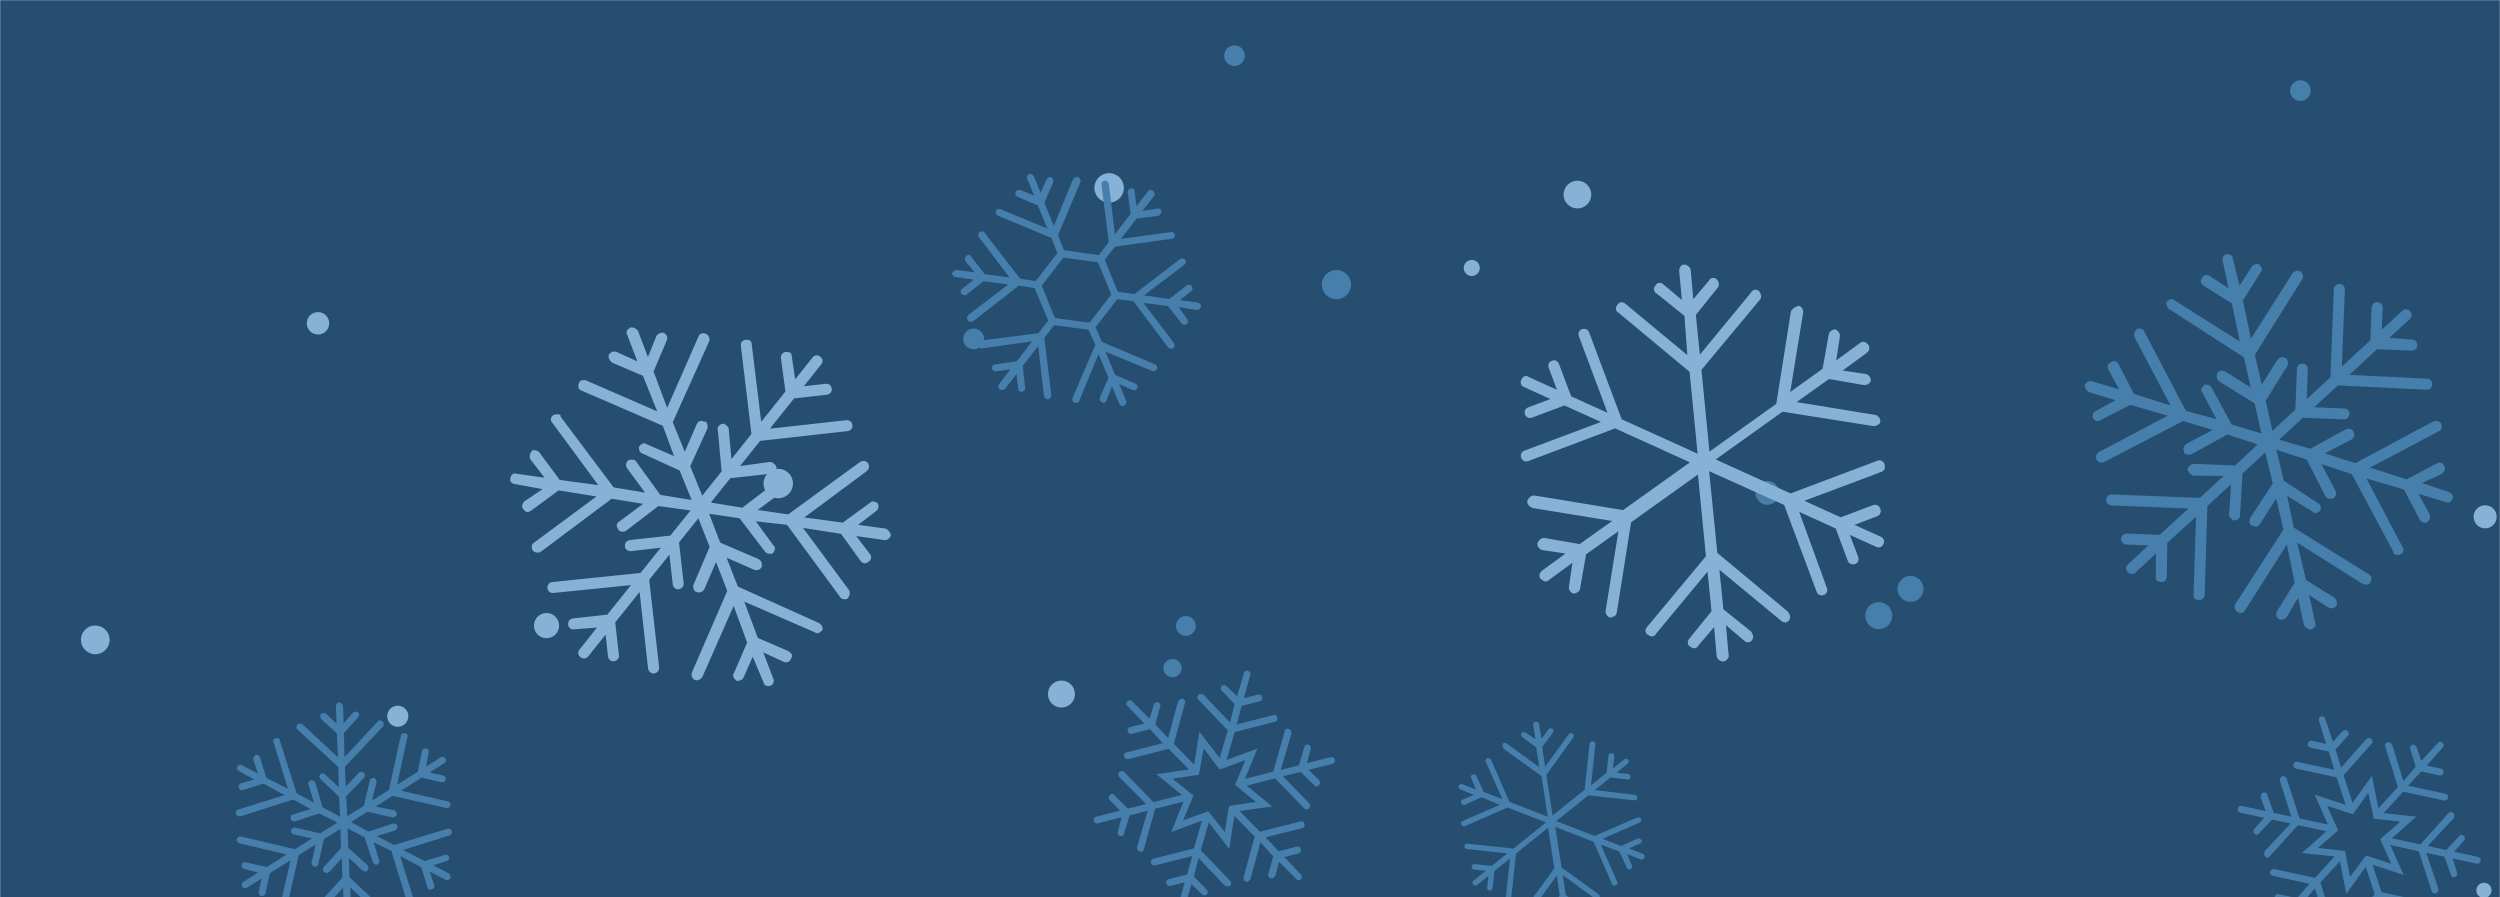 <svg xmlns="http://www.w3.org/2000/svg" version="1.1" xmlns:xlink="http://www.w3.org/1999/xlink" xmlns:svgjs="http://svgjs.dev/svgjs" width="1560" height="560" preserveAspectRatio="none" viewBox="0 0 1560 560"><g mask="url(&quot;#SvgjsMask1058&quot;)" fill="none"><rect width="1560" height="560" x="0" y="0" fill="rgba(37, 78, 112, 1)"></rect><circle r="8.65" cx="984.32" cy="121.41" filter="url(#SvgjsFilter1059)" fill="rgba(134, 178, 215, 1)"></circle><circle r="8.46" cx="1172.34" cy="384.15" filter="url(#SvgjsFilter1059)" fill="rgba(70, 126, 172, 1)"></circle><circle r="9.12" cx="833.92" cy="177.61" filter="url(#SvgjsFilter1059)" fill="rgba(70, 126, 172, 1)"></circle><circle r="7.865" cx="341.025" cy="390.385" filter="url(#SvgjsFilter1059)" fill="rgba(134, 178, 215, 1)"></circle><circle r="6.485" cx="607.545" cy="211.495" filter="url(#SvgjsFilter1059)" fill="rgba(70, 126, 172, 1)"></circle><circle r="6.995" cx="198.435" cy="201.735" filter="url(#SvgjsFilter1059)" fill="rgba(134, 178, 215, 1)"></circle><circle r="8.965" cx="59.445" cy="399.265" filter="url(#SvgjsFilter1059)" fill="rgba(134, 178, 215, 1)"></circle><circle r="6.2" cx="739.97" cy="390.61" filter="url(#SvgjsFilter1059)" fill="rgba(70, 126, 172, 1)"></circle><circle r="6.595" cx="248.205" cy="446.935" filter="url(#SvgjsFilter1059)" fill="rgba(134, 178, 215, 1)"></circle><circle r="6.45" cx="770.34" cy="34.75" filter="url(#SvgjsFilter1059)" fill="rgba(70, 126, 172, 1)"></circle><circle r="9.2" cx="692.09" cy="117.24" filter="url(#SvgjsFilter1059)" fill="rgba(134, 178, 215, 1)"></circle><circle r="5.02" cx="918.38" cy="167.21" filter="url(#SvgjsFilter1059)" fill="rgba(134, 178, 215, 1)"></circle><circle r="4.75" cx="1549.97" cy="555.58" filter="url(#SvgjsFilter1059)" fill="rgba(134, 178, 215, 1)"></circle><circle r="7.205" cx="1550.725" cy="322.485" filter="url(#SvgjsFilter1059)" fill="rgba(134, 178, 215, 1)"></circle><circle r="8.425" cx="662.335" cy="433.095" filter="url(#SvgjsFilter1059)" fill="rgba(134, 178, 215, 1)"></circle><circle r="7.45" cx="1102.82" cy="307.53" filter="url(#SvgjsFilter1059)" fill="rgba(70, 126, 172, 1)"></circle><circle r="5.725" cx="731.655" cy="416.925" filter="url(#SvgjsFilter1059)" fill="rgba(70, 126, 172, 1)"></circle><circle r="6.445" cx="1435.475" cy="56.525" filter="url(#SvgjsFilter1059)" fill="rgba(70, 126, 172, 1)"></circle><circle r="9.19" cx="485.62" cy="301.73" filter="url(#SvgjsFilter1059)" fill="rgba(134, 178, 215, 1)"></circle><circle r="8.125" cx="1192.185" cy="367.455" filter="url(#SvgjsFilter1059)" fill="rgba(70, 126, 172, 1)"></circle><path d="M1117.4 195.2L1108.4 252 1066.7 281.8 1061.7 230.8 1098.5 186.6C1098.5 186.6 1098.8 186 1098.8 186 1099.3 184.7 1098.6 182.9 1097.7 181.7 1096.1 180.2 1093.6 180.6 1092.7 182.5L1060.7 221.3 1058.2 196.5 1072.1 179.2C1072.1 179.2 1072.4 178.6 1072.4 178.6 1073 177.4 1072.3 175.5 1071.3 174.3 1069.7 172.8 1067.2 173.2 1066.4 175.1L1056.6 186.7 1055 168.4C1054.9 166.9 1052.7 165.1 1051.1 165.1 1048.9 164.9 1047.8 167.4 1047.8 169L1049.5 187.2 1037.9 177.4C1036.3 175.9 1033.8 176.3 1033 178.2 1031.5 179.9 1031.9 182.3 1033.8 183.2L1051.1 197.1 1052.9 221.6 1014.2 189.5C1012.6 188 1010.1 188.4 1009.2 190.3 1007.8 191.9 1008.2 194.4 1010 195.2L1054.3 232 1059.3 283.1 1011.9 261.6 991.6 207.4C990.9 205.6 989 204.7 987.2 205.4 985.3 206.1 984.5 208 985.2 209.8L1003.1 257.6 980.4 247.3 972.8 227.1C972.1 225.2 970.2 224.4 968.4 225.1 966.5 225.7 965.7 227.6 966.4 229.5L971.5 243.2 953.8 235.2C952.2 233.7 950.1 235.1 949.3 237 948.4 238.8 949.1 240.7 951 241.5L967.4 249 953.6 254.2C951.8 254.9 950.9 256.7 951.6 258.6S954.2 261.3 956 260.6L976.2 253 999 263.3 951.2 281.2C949.4 281.9 948.5 283.8 949.2 285.7 949.9 287.5 951.8 288.4 953.7 287.7L1007.8 267.3 1054.5 288.5 1012.8 318.3 957.6 309.2C955.4 309 953.9 310.6 953 312.5 952.8 314.7 954.4 316.2 956.3 317L1006 325.1 985.7 339.5 963.8 335.7C961.7 335.5 960.2 337.1 959.3 339 959.1 341.1 960.7 342.6 962 343.2L976.9 345.4 962.1 356.2C960.9 357.2 959.8 359.7 961.4 361.2 963 362.7 964.9 363.6 966.4 362L981.2 351.2 979 366.1C978.7 368.3 980.3 369.8 981.6 370.4 983.2 370.3 985 369.6 985.6 368.4 985.6 368.4 985.9 367.8 985.9 367.8L989.7 345.9 1009.9 331.5 1001.9 381.1C1001.6 383.3 1003.3 384.8 1004.5 385.4 1006.1 385.3 1007.9 384.6 1008.5 383.3 1008.5 383.3 1008.8 382.7 1008.8 382.7L1017.8 325.9 1059.5 296.1 1064.5 347.1 1027.7 391.3C1026.2 392.9 1026.6 395.4 1028.5 396.2 1030.1 397.7 1032.6 397.3 1033.4 395.4L1065.5 356.7 1068 381.4 1054 398.7C1052.6 400.3 1053 402.8 1054.9 403.6 1056.5 405.1 1058.9 404.7 1059.8 402.8L1069.6 391.3 1071.2 409.5C1071.3 411.1 1073.5 412.8 1075.1 412.8 1076.6 412.7 1077.8 411.7 1078.4 410.5 1078.7 409.9 1079 409.2 1078.6 408.3L1077 390.1 1088.5 399.9C1090.1 401.4 1092.6 400.9 1093.5 399.1 1093.5 399.1 1093.8 398.4 1093.8 398.4 1094.3 397.2 1093.6 395.3 1092.7 394.1L1075.4 380.2 1072.9 355.5 1111.6 387.5C1113.3 389 1115.7 388.6 1116.6 386.7 1116.6 386.7 1116.9 386.1 1116.9 386.1 1117.4 384.8 1116.7 383 1115.8 381.8L1071.6 345 1066.5 294 1113.3 315.1 1133.6 369.3C1134.3 371.1 1136.2 372 1138 371.3 1139.9 370.6 1140.7 368.7 1140 366.9L1122.7 319.4 1145.5 329.8 1153 349.9C1153.7 351.8 1155.6 352.6 1157.5 352S1160.2 349.4 1159.5 347.5L1154.3 333.8 1170.7 341.2C1172.6 342.1 1174.4 341.4 1175.3 339.5 1176.2 337.6 1175.5 335.8 1173.6 334.9L1157.2 327.5 1170.9 322.3C1171.8 321.9 1172.8 321.6 1173.3 320.3S1173.6 318.1 1173.2 317.2C1172.5 315.4 1170.6 314.5 1168.8 315.2L1148.6 322.8 1125.9 312.5 1173.6 294.6C1174.5 294.2 1175.4 293.9 1176 292.6 1176.3 292 1176.2 290.4 1175.9 289.5 1175.2 287.7 1173.3 286.8 1171.5 287.5L1117.3 307.9 1070.6 286.7 1112.3 256.9 1169.1 265.9C1170.7 265.8 1172.5 265.1 1173.1 263.9 1173.1 263.9 1173.3 263.2 1173.3 263.2 1173.6 261.1 1172 259.6 1170.7 259L1121.1 250.9 1141.3 236.5 1163.2 240.3C1164.7 240.3 1166.6 239.6 1167.1 238.3 1167.1 238.3 1167.4 237.7 1167.4 237.7 1167.6 235.5 1166 234 1164.8 233.5L1149.8 231.2 1164.6 220.4C1164.9 219.8 1165.8 219.5 1166.1 218.8 1166.7 217.6 1166.6 216 1165.6 214.8 1164 213.3 1162.1 212.5 1160.6 214.1L1145.8 224.9 1148.1 209.9C1148.3 207.7 1146.7 206.2 1145.4 205.6 1143.2 205.4 1141.7 207 1141.2 208.3L1137.3 230.1 1117.1 244.6 1125.2 194.9C1125.4 192.7 1123.8 191.3 1122.5 190.7 1119.8 191.7 1117.6 193 1117.4 195.2Z" fill="rgba(134, 178, 215, 1)"></path><path d="M362.8 243.7L413.6 265.7 420.6 284.6 403.5 277.2C401.9 275.9 400.1 277 398.8 278.7 398.4 280.2 399.2 282.6 400.7 282.9L424.1 293.6 431.6 312 412 308.8 396.8 287.8C396.8 287.8 396.3 287.3 396.3 287.3 395.2 286.5 393.3 286.7 391.8 287.3 390.6 289 390.2 290.5 391.4 292.3L402.5 307.4 382.9 304.1 349.8 260C349.8 260 349.7 259 349.7 259 348.6 258.2 346.7 258.4 345.3 259 343.4 260.2 343.2 262.7 344.8 264L373.3 302.7 349.3 299.5 336.5 282.2C336.5 282.2 336.5 282.2 336 281.8 334.9 280.9 333.4 280.6 332 281.2 330.7 282.9 329.9 284.9 331.1 286.8L339.8 298.1 322.2 295.6C320.2 294.9 318.9 296.5 318.6 298 317.8 300.1 319 301.9 321.5 302.1L338.6 305.2 327.1 312.9C325.8 314.5 325.1 316.5 326.7 317.8 327.9 319.7 329.4 320 331.2 318.8L348.6 306 372.2 309.8 333 338.8C331.6 339.5 331.4 342 332.6 343.8 333.7 344.7 335.7 345.4 337.6 344.2L381.7 311.2 401.3 314.4 386.3 325.5C384.4 326.7 384.6 328.6 385.8 330.4 386.5 331.9 389 332.1 390.4 331.4L410.8 315.8 430.9 318.5 418.3 334.2 393 337C391 337.3 389.7 338.9 390 340.8 389.6 342.4 391.8 344.1 393.7 343.9L412.3 341.8 399.7 357.5 344.6 363.2C342.7 363.4 341.4 365 341.6 367 341.8 368.9 343.4 370.2 345.4 370L393.7 365.1 379 383.5 357.5 385.9C355.6 386.1 354.3 387.8 354.5 389.7 354.7 391.7 356.3 393 358.3 392.7L372.5 391.6 361.7 405.2C360.4 406.8 360.6 408.8 362.2 410.1 363.8 411.4 365.8 411.1 367.1 409.5L377.9 396 379.4 409.6C379.6 411.6 381.3 412.9 383.2 412.6S386.5 410.8 386.2 408.8L383.9 388.4 399.1 369.4 404.4 417.2C404.7 419.1 406.3 420.4 408.2 420.2 410.2 420 411.5 418.3 411.3 416.4L405.1 361.8 417.7 346.1 419.8 364.6C420 366.6 421.6 367.9 423.6 367.7 425.5 367.4 426.8 365.8 426.6 363.9L423.7 338.5 435.8 323.4 442.8 341.3 432.6 365.2C432.3 366.7 433.1 369.1 434.6 369.4 436.7 370.1 438.1 369.5 439.4 367.9L446.8 350.7 453.8 368.7 431.8 419.5C431.1 421.6 431.7 423 433.4 424.3 435.4 425 437.3 423.8 438.1 422.8L457.8 378.1 466.2 400.9 458 420C456.7 421.7 457.9 423.5 459.6 424.8 461.1 425.1 463.5 424.4 464.2 422.3L469.7 409.8 476.5 425.9C476.7 427.8 478.7 428.6 481.1 427.8 482.5 427.1 483.3 425.1 482.6 423.7L476.3 407.1 489.3 413.1C491.4 413.8 493.2 412.6 493.5 411.1 494.8 409.5 494.2 408.1 493.1 407.2 492.6 406.8 492.6 406.8 492 406.3L472.9 398.1 464.4 375.4 508.5 394.6C510.1 395.9 511.9 394.7 513.2 393.1 513.6 391.6 512.9 390.2 511.8 389.3 511.3 388.9 511.3 388.9 511.3 388.9L460.4 366 453.4 348 470.5 355.5C472.6 356.2 474 355.6 475.3 354 475.6 352.4 475.4 350.5 474.3 349.6 473.8 349.2 473.8 349.2 473.2 348.8L449.4 338.6 442.5 320.6 461.5 323.4 477.1 343.9C478.3 345.7 480.8 345.9 482.2 345.3 483.5 343.7 484.3 341.6 482.6 340.3L471.6 325.3 491.1 327.5 524.3 372.6C524.9 374 527.4 374.3 528.8 373.6 530.1 372 530.9 369.9 529.7 368.1L501.1 329.4 524.8 333.1 537 350C538.2 351.8 540.7 352 542 350.4 543.4 349.8 544.2 347.7 543 345.9L534.3 334.5 551.8 337C553.3 337.3 555.2 336.1 555.9 334.1 555.8 333.1 555.2 331.7 554.1 330.8 554.1 330.8 553.6 330.4 553 329.9L535.5 327.5 546.8 318.8C548.2 318.1 548.5 315.7 547.8 314.3 547.3 313.8 547.3 313.8 547.3 313.8 545.6 312.5 543.7 312.7 542.8 313.8L525.9 326.1 501.9 322.9 541.1 293.8C542.4 292.2 542.7 290.7 541.5 288.8 541.5 288.8 541 288.4 541 288.4 539.9 287.5 538.4 287.2 536.5 288.4L491.8 321 472.8 318.2 487.8 307.2C489.1 305.5 489.9 303.5 488.2 302.2 488.7 301.6 488.1 301.2 488.1 301.2 487 300.3 485.1 300.6 483.7 301.2L463.2 316.8 443.6 313.6 455.7 298.4 481.1 295.6C483 295.4 484.8 293.2 484.5 291.3 483.9 289.8 482.3 288.5 480.7 288.2L461.8 290.8 474.3 275.1 528.9 269C530.9 268.8 532.2 267.2 531.9 265.2 531.7 263.3 530.1 262 528.1 262.2L480.4 267.5 495.5 248.6 516 246.3C518 246.1 519.3 244.4 519 242.5S517.2 239.2 515.2 239.5L501.6 241 512.4 227.4C513.7 225.8 513.5 223.9 511.9 222.6 510.2 221.3 508.3 221.5 507 223.1L496.2 236.7 494.1 222.6C494 221.6 493.9 220.6 493.3 220.2 492.8 219.8 491.3 219.5 490.3 219.6 488.4 219.8 487.1 221.4 487.3 223.4L490.1 244.3 475 263.2 469.1 215C469 214.1 468.9 213.1 468.3 212.7 467.8 212.2 466.3 211.9 465.3 212 463.3 212.2 462 213.9 462.3 215.8L468.9 270.8 456.4 286.5 454.7 267.5C454.6 266.5 453.5 265.6 453 265.2 452.5 264.8 451.9 264.3 450.9 264.4 449 264.7 447.3 266.8 447.9 268.2L450.3 294.1 438.2 309.3 430.7 290.9 441.4 267.5C441.7 266 441.5 264 440.4 263.1 439.9 262.7 439.9 262.7 439.5 263.3 437.8 262 435.5 262.7 434.7 264.8L427.3 281.9 419.8 263.5 442.7 212.6C443 211.1 442.3 209.7 441.3 208.8 440.7 208.4 440.7 208.4 440.7 208.4 438.7 207.6 436.7 207.8 435.9 209.9L416.3 254.5 407.8 231.8 416 212.6C416.8 210.5 416.1 209.1 415 208.3 415 208.3 414.5 207.8 414.5 207.8 412.4 207.1 410.6 208.3 409.7 209.4L404.3 222.8 398 206.2C397.5 205.8 397 205.4 396.4 204.9 395.9 204.5 394.4 204.2 393.4 204.3 391.5 205.5 390.2 207.1 391.4 209L397.7 225.5 384.7 219.6C382.7 218.8 380.8 220 380 221.1 379.2 223.1 380.4 225 382 226.3L401.2 234.5 410.1 256.7 366 237.5C364 236.7 361.6 237.5 361.3 239 360.5 241 360.7 243 362.8 243.7Z" fill="rgba(134, 178, 215, 1)"></path><path d="M1478.3 358.5L1431.3 329.2 1427.2 309.4 1443 319.3C1444.4 320.9 1446.4 320 1447.9 318.6 1448.5 317.1 1448.1 314.6 1446.6 314.1L1425.1 300 1420.5 280.7 1439.4 286.8 1451.2 309.9C1451.2 309.9 1451.7 310.4 1451.7 310.4 1452.6 311.4 1454.6 311.5 1456.1 311 1457.6 309.6 1458.2 308.2 1457.3 306.2L1448.6 289.6 1467.5 295.8 1493.5 344.4C1493.5 344.4 1493.5 345.4 1493.5 345.4 1494.4 346.4 1496.4 346.5 1497.9 346 1499.9 345.1 1500.5 342.7 1499.1 341.2L1476.7 298.6 1500 305.4 1510 324.4C1510 324.4 1510 324.4 1510.5 325 1511.4 326 1512.9 326.5 1514.4 326.1 1515.9 324.7 1517 322.8 1516 320.8L1509.2 308.2 1526.2 313.3C1528.1 314.4 1529.6 313 1530.2 311.5 1531.2 309.6 1530.3 307.6 1527.9 307L1511.4 301.4 1523.9 295.6C1525.4 294.1 1526.5 292.2 1525.1 290.7 1524.2 288.7 1522.7 288.1 1520.7 289.1L1501.7 299.1 1478.9 291.8 1522 269C1523.5 268.6 1524.1 266.1 1523.2 264.1 1522.2 263.1 1520.3 262.1 1518.3 263L1469.7 289 1450.8 282.9 1467.4 274.2C1469.3 273.3 1469.4 271.3 1468.5 269.3 1468.1 267.8 1465.7 267.3 1464.2 267.7L1441.6 280 1422.2 274.4 1437 260.7 1462.4 261.7C1464.4 261.8 1465.9 260.4 1466 258.4 1466.6 257 1464.7 254.9 1462.7 254.9L1444.1 254.1 1458.9 240.5 1514.2 243.2C1516.2 243.2 1517.7 241.8 1517.8 239.9 1517.8 237.9 1516.4 236.4 1514.5 236.3L1466 233.9 1483.3 217.9 1504.9 218.8C1506.8 218.8 1508.4 217.4 1508.4 215.5 1508.5 213.5 1507.1 212 1505.1 211.9L1490.9 210.8 1503.7 199.1C1505.2 197.7 1505.3 195.7 1503.9 194.2 1502.5 192.7 1500.5 192.6 1499 194L1486.2 205.8 1486.8 192C1486.9 190.1 1485.4 188.5 1483.5 188.5S1480 189.8 1479.9 191.8L1479.1 212.3 1461.3 228.8 1463.2 180.8C1463.3 178.8 1461.9 177.3 1459.9 177.2 1457.9 177.2 1456.4 178.6 1456.3 180.5L1454.2 235.4 1439.4 249 1440.1 230.4C1440.2 228.5 1438.8 226.9 1436.8 226.9 1434.9 226.8 1433.3 228.2 1433.3 230.2L1432.3 255.6 1418 268.8 1413.8 250 1427.5 228C1428 226.5 1427.6 224 1426.2 223.5 1424.3 222.4 1422.8 222.9 1421.2 224.3L1411.3 240.1 1407.1 221.3 1436.5 174.4C1437.5 172.4 1437.1 170.9 1435.7 169.4 1433.7 168.4 1431.7 169.3 1430.7 170.2L1404.6 211.4 1399.6 187.6 1410.6 169.9C1412.2 168.5 1411.3 166.5 1409.8 165 1408.4 164.4 1405.9 164.8 1404.9 166.7L1397.5 178.2 1393.3 161.4C1393.4 159.4 1391.5 158.3 1389 158.7 1387.5 159.2 1386.4 161.1 1386.9 162.6L1390.6 179.9 1378.6 172.1C1376.7 171 1374.7 171.9 1374.2 173.4 1372.7 174.8 1373.1 176.3 1374 177.3 1374.5 177.8 1374.5 177.8 1375 178.3L1392.7 189.3 1397.6 213.1 1356.9 187.4C1355.5 185.9 1353.5 186.8 1352 188.2 1351.5 189.6 1351.9 191.1 1352.8 192.1 1353.3 192.7 1353.3 192.7 1353.3 192.7L1400.2 223 1404.4 241.8 1388.6 231.8C1386.6 230.8 1385.1 231.2 1383.6 232.6 1383.1 234.1 1383 236 1383.9 237 1384.4 237.6 1384.4 237.6 1384.9 238.1L1406.9 251.7 1411.1 270.5 1392.6 264.9 1380.3 242.3C1379.4 240.3 1377 239.7 1375.5 240.1 1373.9 241.6 1372.9 243.5 1374.3 245L1383 261.5 1364 256.4 1338 206.8C1337.6 205.3 1335.2 204.7 1333.7 205.1 1332.1 206.5 1331.1 208.5 1332 210.5L1354.4 253 1331.6 245.8 1322 227.2C1321.1 225.2 1318.7 224.7 1317.2 226.1 1315.7 226.5 1314.6 228.4 1315.5 230.4L1322.4 243 1305.4 237.9C1303.9 237.3 1302 238.2 1300.9 240.1 1300.9 241.1 1301.3 242.6 1302.2 243.6 1302.2 243.6 1302.7 244.1 1303.2 244.6L1320.1 249.7 1307.6 256.6C1306.1 257 1305.5 259.5 1306 261 1306.4 261.5 1306.4 261.5 1306.4 261.5 1307.8 263 1309.8 263.1 1310.8 262.1L1329.4 252.6 1352.6 259.4 1309.5 282.2C1308 283.6 1307.5 285.1 1308.4 287 1308.4 287 1308.8 287.6 1308.8 287.6 1309.8 288.6 1311.2 289.1 1313.2 288.2L1362.3 262.7 1380.7 268.3 1364.2 277C1362.7 278.4 1361.6 280.3 1363 281.8 1362.5 282.3 1363 282.8 1363 282.8 1363.9 283.8 1365.9 283.9 1367.4 283.5L1389.9 271.1 1408.8 277.3 1394.6 290.5 1369.1 289.4C1367.2 289.4 1365.1 291.3 1365 293.2 1365.5 294.7 1366.9 296.2 1368.3 296.8L1387.5 297 1372.7 310.7 1317.8 308.5C1315.9 308.4 1314.3 309.9 1314.3 311.8 1314.2 313.8 1315.6 315.3 1317.6 315.4L1365.6 317.3 1347.7 333.7 1327.2 332.9C1325.2 332.9 1323.7 334.3 1323.6 336.2S1324.9 339.7 1326.9 339.8L1340.6 340.3 1327.9 352.1C1326.3 353.5 1326.3 355.5 1327.7 357 1329.1 358.5 1331.1 358.6 1332.6 357.2L1345.3 345.4 1345.2 359.6C1345.2 360.6 1345.2 361.6 1345.6 362.1 1346.1 362.6 1347.6 363.2 1348.5 363.2 1350.5 363.3 1352 361.9 1352.1 359.9L1352.4 338.8 1370.3 322.4 1368.8 370.9C1368.8 371.9 1368.8 372.8 1369.2 373.4 1369.7 373.9 1371.2 374.4 1372.1 374.4 1374.1 374.5 1375.6 373.1 1375.7 371.2L1377.4 315.8 1392.2 302.1 1390.9 321.2C1390.9 322.2 1391.8 323.2 1392.3 323.7 1392.8 324.2 1393.2 324.7 1394.2 324.8 1396.2 324.9 1398.2 323 1397.8 321.5L1399.3 295.5 1413.5 282.4 1418.2 301.7 1404.1 323.2C1403.5 324.7 1403.5 326.6 1404.4 327.6 1404.9 328.1 1404.9 328.1 1405.4 327.7 1406.8 329.2 1409.3 328.8 1410.3 326.9L1420.3 311.1 1424.9 330.4 1394.6 377.3C1394 378.7 1394.5 380.2 1395.4 381.3 1395.9 381.8 1395.9 381.8 1395.9 381.8 1397.8 382.8 1399.8 382.9 1400.8 381L1427 339.8 1431.9 363.6 1420.9 381.3C1419.9 383.2 1420.3 384.7 1421.2 385.7 1421.2 385.7 1421.7 386.2 1421.7 386.2 1423.6 387.3 1425.6 386.4 1426.7 385.4L1434 373 1437.7 390.3C1438.2 390.8 1438.7 391.3 1439.2 391.8 1439.6 392.3 1441.1 392.9 1442.1 392.9 1444.1 392 1445.6 390.6 1444.7 388.6L1440.9 371.3 1452.9 379.1C1454.8 380.2 1456.8 379.3 1457.8 378.3 1458.9 376.4 1458 374.4 1456.6 372.9L1438.9 361.9 1433.4 338.6 1474.1 364.2C1476 365.3 1478.5 364.9 1479 363.5 1480.1 361.5 1480.2 359.6 1478.3 358.5Z" fill="rgba(70, 126, 172, 1)"></path><path d="M938.5 467.4L961.9 484.3 965.8 509.6 941.9 500.4 930.4 474C930.4 474 930.2 473.7 930.2 473.7 929.8 473.2 928.8 473.1 928 473.2 927 473.6 926.6 474.8 927.3 475.6L937.4 498.6 925.8 494.2 921.2 484.1C921.2 484.1 921 483.8 921 483.8 920.5 483.3 919.6 483.2 918.8 483.3 917.8 483.7 917.4 484.9 918.1 485.7L921 492.7 912.5 489.3C911.8 489 910.5 489.6 910.2 490.3 909.6 491.2 910.4 492.3 911.2 492.6L919.7 496 912.7 498.9C911.7 499.3 911.3 500.5 911.9 501.3 912.3 502.3 913.5 502.7 914.3 502.1L924.4 497.5 935.8 502.2 912.7 512.3C911.7 512.6 911.3 513.8 912 514.6 912.4 515.7 913.6 516 914.4 515.4L940.7 503.9 964.7 513.2 944.4 529.5 915.6 526.4C914.7 526.3 913.9 526.9 913.8 527.9 913.6 528.9 914.3 529.7 915.3 529.8L940.6 532.5 930.9 540.3 920.2 539.2C919.2 539.1 918.4 539.7 918.3 540.7 918.2 541.7 918.8 542.5 919.8 542.6L927.1 543.4 919.6 549.5C918.5 549.9 918.6 551.1 919.3 551.9 919.9 552.7 920.9 552.8 921.7 552.2L928.8 546.5 928 553.8C927.9 554.8 928.5 555.6 929.5 555.7S931.3 555.2 931.4 554.2L932.5 543.5 942.3 535.7 939.5 561C939.4 562 940.1 562.8 941 562.9 942 563 942.8 562.3 942.9 561.4L946 532.6 966 516.5 969.9 541.8 953.4 564.5C952.9 565.4 953.2 566.4 953.9 567.2 954.8 567.8 955.8 567.4 956.6 566.8L971.4 546.4 973.3 558.7 966.7 567.6C966.1 568.6 966.5 569.6 967.1 570.4 968 571 969.1 570.6 969.6 570.2L974 564 975.5 573C975.6 573.8 976.5 574.9 977.5 574.5 978.5 574.1 979.4 573.4 979 572.4L977.5 563.4 983.7 567.7C984.6 568.3 985.6 567.9 986.2 567.5 986.5 566.8 986.6 565.8 986.1 565.3 986.1 565.3 985.9 565 985.9 565L977 558.4 975.2 546.1 995.5 560.9C996.4 561.5 997.5 561.1 998 560.7 998.3 559.9 998.4 559 998 558.4 998 558.4 997.8 558.2 997.8 558.2L974.4 541.3 970.5 516 994.4 525.3 1005.9 551.6C1006.2 552.7 1007.4 553 1008.3 552.4 1009.3 552 1009.7 550.8 1009 550L998.9 527 1010.5 531.4 1015.1 541.5C1015.5 542.6 1016.7 542.9 1017.5 542.3 1018.5 541.9 1018.9 540.7 1018.2 539.9L1015.3 532.9 1023.8 536.3C1024.5 536.6 1025.8 536 1026.1 535.3 1026.4 534.6 1026.3 533.9 1025.8 533.3 1025.6 533.1 1025.4 532.8 1024.9 532.7L1016.4 529.4 1023.4 526.4C1024.4 526 1024.8 524.8 1024.1 524 1024.1 524 1023.9 523.8 1023.9 523.8 1023.5 523.2 1022.5 523.1 1021.7 523.3L1011.6 527.9 1000 523.4 1023.1 513.3C1024.1 512.9 1024.5 511.7 1023.8 510.9 1023.8 510.9 1023.6 510.7 1023.6 510.7 1023.2 510.1 1022.2 510 1021.4 510.2L995.1 521.6 971.1 512.4 991.1 496.3 1019.9 499.4C1020.9 499.5 1021.7 498.9 1021.8 497.9 1021.9 496.9 1021.2 496.1 1020.3 496L995.2 493 1004.9 485.2 1015.6 486.4C1016.6 486.5 1017.4 485.8 1017.5 484.9S1017 483.1 1016 483L1008.7 482.2 1015.7 476.5C1016.5 475.9 1016.6 474.9 1016 474.1 1015.3 473.3 1014.3 473.2 1013.5 473.8L1006.5 479.5 1007.3 472.2C1007.3 471.7 1007.4 471.2 1007 470.6S1006 470.1 1005.6 470C1004.6 469.9 1003.8 470.5 1003.7 471.5L1002.5 482.2 992.8 490.1 995.5 464.7C995.6 464.2 995.6 463.8 995.2 463.2 995 462.9 994.3 462.6 993.8 462.6 992.8 462.5 992 463.1 991.9 464.1L988.8 492.8 968.8 508.9 964.9 483.6 981.7 460.3C982 459.6 982.1 458.6 981.7 458.1 981.7 458.1 981.5 457.8 981.5 457.8 980.6 457.2 979.5 457.6 979 458L964.2 478.4 962.3 466.1 969 457.2C969.3 456.5 969.4 455.5 969 455 969 455 968.7 454.7 968.7 454.7 967.8 454.1 966.8 454.5 966.3 454.9L961.9 461.1 960.4 452.1C960.2 451.8 960.2 451.3 960 451 959.6 450.5 958.9 450.2 958.1 450.3 957.1 450.7 956.3 451.4 956.7 452.4L958.2 461.4 952 457.1C951 456.5 950 456.9 949.5 457.3 948.9 458.2 949.3 459.2 949.7 459.8L958.6 466.4 960.5 478.7 940.1 463.9C939.2 463.3 938.2 463.7 937.6 464.1 937.5 465.6 937.6 466.9 938.5 467.4Z" fill="rgba(70, 126, 172, 1)"></path><path d="M1423 578.1L1433.3 567.1 1436.3 575.7C1436.6 576.6 1437.8 577.3 1439.1 577.2 1440.1 576.5 1440.8 575.3 1440.2 574.3L1436.8 563.4 1444.5 554.4 1451.5 577.2C1452.2 578.2 1453.4 578.9 1454.3 578.7 1455.8 578.1 1456.5 576.9 1455.8 575.9L1447.9 550.7 1460.1 537.4 1464.1 557.8 1476.2 540.9 1481.8 558 1464.3 577.7C1463.8 577.6 1463.8 578.1 1463.7 578.5 1463.5 579.3 1463.7 580.3 1464.5 580.9 1465.2 581.5 1466.6 581.3 1467.6 580.7L1483.4 562.8 1486.8 574.2 1479.2 582.7C1478.6 583.1 1478.5 583.5 1478.5 583.9 1478.4 584.3 1478.6 585.3 1479.4 585.9 1480.1 586.5 1481.5 586.3 1482.1 585.6L1488.4 579 1493.3 593.3C1493.4 594.7 1494.7 594.9 1496.1 594.8 1497 594.6 1497.7 593.4 1497.1 591.9L1492.7 577.7 1501.6 579.6C1502.8 579.9 1503.9 578.8 1504.1 577.9 1504.4 576.6 1503.7 575.6 1502.5 575.3L1491 572.9 1487.7 561.5 1510.6 566.5C1511.9 566.7 1512.9 566.1 1513.2 564.8 1513.3 564 1512.8 562.5 1511.5 562.2L1486.1 556.7 1480.5 539.6 1499.9 546 1491.6 527.3 1509.3 531.2 1517.3 555.9C1517.9 557.4 1519.1 557.7 1520.1 557.4 1521 557.2 1521.7 556 1521.6 554.6L1514 532.2 1525.4 534.6 1529.3 545.7C1529.4 547 1530.6 547.7 1532 547.2 1533 546.9 1533.7 545.7 1533.1 544.3L1530.5 535.7 1545.3 538.9C1546.6 539.2 1547.6 538.5 1547.9 537.3S1547.5 535 1546.3 534.7L1531.4 531.5 1537.3 524.8C1538.4 523.7 1538.3 522.3 1537.5 521.7 1536.4 520.6 1535.1 520.8 1534.4 521.9L1526.4 530.4 1514.9 527.9 1531.1 510.6C1531.8 509.4 1531.6 508 1530.9 507.4 1529.8 506.3 1528.4 506.5 1527.7 507.6L1510.3 526.9 1492.5 523.1 1507.8 509.6 1487.4 507.4 1499.6 494 1525 499.5C1526.3 499.8 1527.4 498.7 1527.6 497.9 1527.9 496.6 1527.2 495.6 1526 495.3L1502.7 490.3 1510.8 481.4 1522.2 483.9C1523.5 484.1 1524.5 483.5 1524.8 482.2 1525 481.3 1524.4 479.9 1523.1 479.6L1514.2 477.7 1524.2 466.5C1525.3 465.5 1525.1 464.1 1524 463.4 1523.2 462.8 1521.9 462.5 1521.2 463.7L1510.9 474.8 1507.9 466.1C1507.6 465.2 1506.4 464.5 1505.5 464.7 1504.6 465 1504 465.7 1503.9 466.2 1503.8 466.6 1503.7 467 1504 467.5L1507.4 478.4 1499.7 487.4 1492.7 464.6C1492 463.6 1490.8 462.9 1489.9 463.1 1489 463.4 1488.3 464.1 1488.2 465 1488.1 465.4 1488.1 465.4 1488.4 465.9L1496.3 491.1 1484.1 504.4 1480.1 484.1 1468 501 1462.4 483.8 1479.9 464.1C1480.5 463.3 1480.8 462.1 1479.7 460.9 1479 460.3 1477.6 460.5 1476.6 461.1L1460.8 479 1457.4 467.7 1465 459.1C1466.1 458.4 1465.9 457.1 1464.8 456 1464.1 455.3 1462.7 455.5 1461.7 456.2L1455.8 462.9 1450.9 448.5C1450.8 447.2 1449.5 446.9 1448.1 447 1447.6 447.4 1447 448.1 1446.9 448.5 1446.8 449 1446.8 449.4 1447.1 449.9L1451.5 464.2 1442.6 462.2C1441.4 462 1440.3 463.1 1440.1 463.9L1440.1 463.9C1439.8 465.2 1440.5 466.2 1441.7 466.5L1453.2 469 1456.5 480.3 1433.6 475.4C1432.3 475.1 1431.3 475.8 1431 477S1431.4 479.3 1432.7 479.6L1458.1 485.1 1463.7 502.3 1444.3 495.8 1452.6 514.5 1434.9 510.7 1426.9 485.9C1426.3 484.4 1425.1 484.2 1424.1 484.4 1423.2 484.6 1422.5 485.8 1422.6 487.2L1429.8 509.6 1418.8 507.2 1414.9 496.2C1414.8 494.8 1413.6 494.1 1412.2 494.7 1411.2 494.9 1410.5 496.1 1410.7 497.5L1413.7 506.1 1398.9 502.9C1397.6 502.6 1396.6 503.3 1396.3 504.5S1396.7 506.8 1397.9 507.1L1412.8 510.3 1406.9 517C1406.4 517.4 1406.3 517.8 1406.2 518.2 1406 519.1 1406.3 519.6 1406.7 520.1 1407.8 521.2 1409.1 521.1 1409.8 519.9L1417.8 511.4 1429.3 513.9 1413.1 531.2C1413 531.7 1412.9 532.1 1412.9 532.5 1412.7 533.4 1413 533.9 1413.3 534.4 1414.4 535.5 1415.8 535.4 1416.5 534.2L1433.9 514.9 1451.7 518.7 1436.4 532.3 1456.8 534.4 1444.6 547.8 1419.2 542.3C1417.9 542 1416.8 543.1 1416.6 544 1416.3 545.2 1417 546.3 1418.3 546.5L1441.1 551.5 1433.4 560.4 1422 558C1420.7 557.7 1419.7 558.4 1419.4 559.6S1419.8 561.9 1421.1 562.2L1430 564.1 1420 575.3C1419.5 575.6 1419.4 576 1419.3 576.5 1419.2 576.9 1419.5 577.8 1420.2 578.4 1421 579 1422.3 579.3 1423 578.1ZM1446.4 529.1L1459 518.1 1452.1 502.8 1468.2 508.1 1477.8 494.7 1481.3 510.9 1497.8 512.7 1485.2 523.7 1492.1 539 1476.4 533.8 1466.4 547.2 1463.3 531 1446.4 529.1Z" fill="rgba(70, 126, 172, 1)"></path><path d="M185.6 455.2L211.1 478.6 211.4 491.2 202.8 483.3C202.1 482.2 200.8 482.5 199.7 483.2 199.2 484 199.1 485.6 200 486.1L211.6 497.2 212.2 509.6 201.3 503.7 196.7 488.2C196.7 488.2 196.4 487.8 196.4 487.8 196 487.1 194.8 486.8 193.8 486.9 192.7 487.6 192.2 488.4 192.5 489.7L196 500.9 185.1 495 174.6 462.1C174.6 462.1 174.7 461.5 174.7 461.5 174.3 460.8 173.1 460.5 172.1 460.6 170.8 460.9 170.1 462.4 170.8 463.5L179.7 492.2 166.2 485.4 162.2 472.5C162.2 472.5 162.2 472.5 162 472.1 161.5 471.4 160.7 470.9 159.7 471 158.6 471.7 157.7 472.8 158.1 474.1L160.9 482.6 151 477.5C149.9 476.7 148.8 477.3 148.3 478.2 147.5 479.2 147.8 480.6 149.2 481.2L158.7 486.5 150.4 488.7C149.3 489.4 148.4 490.4 149.1 491.5 149.4 492.9 150.2 493.4 151.6 493L164.4 489 177.6 496.1 148.5 505.2C147.5 505.3 146.9 506.8 147.2 508.1 147.7 508.8 148.8 509.7 150.1 509.4L182.9 498.9 193.8 504.8 182.7 508.3C181.4 508.6 181.1 509.8 181.4 511.1 181.5 512.1 182.9 512.7 183.9 512.6L199.2 507.6 210.5 513.3 199.8 520 184.3 516.5C183.1 516.2 182 516.9 181.7 518.1 181.2 518.9 182.1 520.4 183.3 520.7L194.7 523.2 184.1 529.9 150.4 522C149.2 521.7 148.1 522.4 147.8 523.6 147.5 524.8 148.2 525.9 149.4 526.2L178.9 533.2 166.5 541 153.3 538.1C152.1 537.8 151 538.5 150.8 539.7 150.5 540.9 151.2 542 152.4 542.2L161 544.5 151.8 550.3C150.7 551 150.5 552.2 151.1 553.3 151.8 554.4 153 554.6 154.1 553.9L163.3 548.2 161.4 556.5C161.1 557.7 161.8 558.8 163 559.1S165.3 558.7 165.6 557.5L168.4 544.9 181.3 536.8 174.6 566.1C174.4 567.3 175 568.4 176.2 568.7 177.4 569 178.5 568.3 178.8 567.1L186.4 533.6 197 526.9 194.4 538.2C194.2 539.4 194.9 540.5 196.1 540.8 197.3 541.1 198.4 540.4 198.6 539.2L202.1 523.7 212.4 517.2 212.8 529.2 201.9 541.2C201.4 542 201.4 543.6 202.2 544.1 203.3 545 204.3 544.9 205.4 544.2L213.3 535.6 213.7 547.6 190.3 573.1C189.5 574.2 189.5 575.1 190.2 576.2 191.3 577.1 192.6 576.8 193.4 576.3L214.1 554 214.5 569.2 205.7 578.8C204.6 579.5 204.9 580.8 205.6 581.9 206.4 582.4 208 582.5 208.9 581.4L214.7 575.2 215.4 586C215.1 587.2 216.2 588.1 217.7 588.1 218.7 588 219.5 587 219.5 586L219.1 574.9 225.6 581.1C226.6 582 228 581.6 228.5 580.8 229.6 580.1 229.5 579.2 229 578.4 228.8 578.1 228.8 578.1 228.6 577.7L218.9 568.9 218.6 553.8 240.7 574.2C241.4 575.3 242.7 574.9 243.8 574.2 244.3 573.4 244.2 572.4 243.7 571.7 243.5 571.3 243.5 571.3 243.5 571.3L218.1 547.4 217.7 535.3 226.3 543.3C227.4 544.1 228.3 544 229.4 543.3 229.9 542.5 230.2 541.3 229.7 540.6 229.5 540.2 229.5 540.2 229.3 539.8L217.3 529 216.9 516.9 227.5 522.5 232.6 537.8C232.9 539.1 234.3 539.7 235.3 539.6 236.4 538.9 237.3 537.9 236.6 536.8L233.1 525.6 244.2 531 254.5 564.4C254.6 565.4 256 566 257 565.9 258.1 565.2 259 564.2 258.6 562.8L249.7 534.1 262.9 541.2 266.7 553.6C267 555 268.4 555.6 269.5 554.9 270.5 554.8 271.4 553.8 271 552.4L268.2 543.9 278.1 549C278.9 549.5 280.2 549.2 281.1 548.1 281.3 547.5 281.2 546.6 280.7 545.8 280.7 545.8 280.5 545.5 280.2 545.1L270.4 540 278.9 537.2C279.8 537.1 280.5 535.7 280.4 534.8 280.1 534.4 280.1 534.4 280.1 534.4 279.4 533.3 278.2 533 277.5 533.5L265 537.3 251.5 530.4 280.6 521.3C281.7 520.6 282.2 519.8 281.9 518.4 281.9 518.4 281.6 518.1 281.6 518.1 281.2 517.3 280.3 516.8 279 517.2L245.9 527.3 235.3 521.7 246.4 518.3C247.5 517.6 248.4 516.5 247.7 515.4 248 515.2 247.8 514.8 247.8 514.8 247.3 514.1 246.2 513.8 245.2 513.9L229.9 518.9 219 513 229.3 506.5 244.8 510.1C246 510.3 247.5 509.4 247.7 508.2 247.6 507.2 246.9 506.1 246.1 505.6L234.4 503.3 245 496.6 278.5 504.2C279.7 504.4 280.8 503.7 281.1 502.6 281.3 501.4 280.6 500.3 279.4 500L250.2 493.4 263 485.3 275.5 488.1C276.7 488.4 277.8 487.7 278.1 486.5S277.7 484.2 276.5 483.9L268.1 482 277.3 476.2C278.4 475.6 278.6 474.4 277.9 473.3 277.3 472.2 276.1 471.9 275 472.6L265.8 478.4 267.5 469.6C267.6 469 267.7 468.4 267.5 468.1 267.3 467.7 266.4 467.2 265.8 467.1 264.6 466.8 263.5 467.5 263.3 468.7L260.7 481.6 247.8 489.7 254.2 460C254.4 459.4 254.5 458.8 254.3 458.5 254 458.1 253.2 457.6 252.6 457.5 251.4 457.2 250.3 457.9 250.1 459.1L242.7 492.9 232.1 499.6 235 488C235.2 487.5 234.7 486.7 234.5 486.4 234.2 486 234 485.6 233.4 485.5 232.2 485.2 230.7 486.1 230.8 487.1L227 502.9 216.7 509.3 216 496.9 227.2 485.3C227.7 484.5 227.9 483.3 227.5 482.6 227.2 482.2 227.2 482.2 226.9 482.4 226.2 481.3 224.6 481.3 223.7 482.4L215.8 490.9 215.2 478.5 239.1 453.2C239.6 452.3 239.5 451.4 239.1 450.6 238.9 450.3 238.9 450.3 238.9 450.3 237.8 449.4 236.6 449.1 235.7 450.2L215 472.5 214.6 457.4 223.4 447.7C224.3 446.7 224.2 445.7 223.7 445 223.7 445 223.5 444.6 223.5 444.6 222.4 443.7 221.1 444.1 220.4 444.5L214.4 451.3 214.1 440.3C213.9 439.9 213.6 439.5 213.4 439.2 213.2 438.8 212.3 438.3 211.7 438.2 210.4 438.5 209.3 439.2 209.6 440.5L210 451.6 203.5 445.4C202.4 444.6 201.1 444.9 200.4 445.3 199.5 446.4 199.8 447.7 200.5 448.8L210.2 457.6 210.9 472.5 188.8 452.1C187.7 451.3 186.2 451.2 185.7 452.1 184.8 453.1 184.5 454.3 185.6 455.2Z" fill="rgba(70, 126, 172, 1)"></path><path d="M776.2 420L771.9 434.5 765.3 428.1C764.7 427.4 763.3 427.3 762.2 428 761.6 429.1 761.5 430.5 762.5 431.1L770.4 439.4 767.5 450.8 751.1 433.6C750 432.9 748.6 432.8 747.9 433.5 746.9 434.6 746.8 436 747.8 436.6L766.1 455.7 761.1 473 748.4 456.6 745.1 477.1 732.5 464.2 739.4 438.7C739.8 438.6 739.7 438.2 739.6 437.8 739.4 437 738.8 436.2 737.8 436 736.9 435.8 735.7 436.6 735.1 437.6L728.9 460.6 720.9 452 723.9 440.9C724.2 440.4 724.1 440 724 439.5 723.9 439.1 723.2 438.4 722.3 438.2 721.3 438 720.2 438.7 720 439.7L717.3 448.4 706.5 437.7C705.8 436.6 704.5 436.9 703.4 437.6 702.6 438.3 702.5 439.6 703.7 440.7L714 451.5 705.2 453.7C703.9 454 703.4 455.5 703.6 456.3 704 457.6 705 458.2 706.3 457.9L717.6 455 725.6 463.7 703 469.5C701.7 469.8 701.1 470.8 701.4 472.1 701.6 472.9 702.8 474 704 473.7L729.2 467.3 741.9 480.1 721.6 483.1 737.4 496 719.8 500.5 701.6 481.9C700.5 480.8 699.2 481.1 698.5 481.8 697.7 482.4 697.6 483.8 698.4 484.9L715.2 501.7 703.8 504.6 695.5 496.4C694.7 495.2 693.4 495.1 692.3 496.3 691.6 496.9 691.5 498.3 692.7 499.4L698.8 505.8 684.1 509.6C682.8 509.9 682.2 511 682.5 512.2S683.9 514.1 685.1 513.8L699.8 510 697.6 518.7C697 520.1 697.8 521.3 698.7 521.5 700.2 522 701.4 521.3 701.5 519.9L704.9 508.8 716.2 505.9 709.5 528.6C709.4 530 710.1 531.1 711.1 531.3 712.5 531.9 713.7 531.1 713.8 529.8L720.8 504.7 738.5 500.2 730.8 519.2 750 512.1 745 529.4 719.8 535.8C718.5 536.1 718 537.6 718.2 538.5 718.6 539.7 719.6 540.3 720.9 540L744 534.2 740.7 545.7 729.3 548.6C728.1 548.9 727.4 550 727.7 551.2 728 552.1 729.1 553.1 730.4 552.8L739.2 550.6 735.3 565C734.7 566.5 735.5 567.6 736.8 567.7 737.8 567.9 739.1 567.6 739.2 566.2L743.5 551.7 750.1 558.1C750.7 558.8 752.1 558.9 752.8 558.3 753.5 557.7 753.7 556.7 753.6 556.3 753.5 555.9 753.4 555.5 752.9 555.1L745 546.9 747.9 535.4 764.3 552.7C765.4 553.3 766.7 553.4 767.5 552.8 768.2 552.1 768.4 551.2 768.2 550.4 768.1 549.9 768.1 549.9 767.6 549.6L749.3 530.6 754.3 513.2 767 529.7 770.3 509.2 782.9 522 776 547.5C775.8 548.4 776.1 549.7 777.6 550.2 778.5 550.4 779.7 549.7 780.3 548.6L786.5 525.6 794.5 534.3 791.5 545.3C790.9 546.4 791.6 547.5 793.1 548.1 794.1 548.3 795.2 547.5 795.8 546.5L798.1 537.8 808.9 548.5C809.6 549.7 810.9 549.4 812 548.6 812.3 548.1 812.5 547.1 812.4 546.7 812.3 546.3 812.2 545.9 811.7 545.6L801.4 534.8 810.2 532.5C811.4 532.2 812 530.8 811.7 529.9L811.7 529.9C811.4 528.7 810.4 528 809.1 528.3L797.8 531.2 789.8 522.5 812.4 516.8C813.7 516.5 814.3 515.4 814 514.1S812.6 512.3 811.4 512.6L786.2 519 773.5 506.1 793.8 503.2 778 490.2 795.6 485.7 813.8 504.4C814.9 505.4 816.2 505.1 816.9 504.5 817.6 503.8 817.7 502.5 817 501.3L800.6 484.4 811.6 481.7 819.9 489.8C820.6 491 822 491.1 823.1 489.9 823.8 489.3 823.9 487.9 823.1 486.8L816.6 480.4 831.3 476.7C832.6 476.3 833.2 475.3 832.9 474S831.5 472.1 830.2 472.5L815.5 476.2 817.8 467.6C818.1 467 818 466.6 817.9 466.2 817.7 465.4 817.2 465 816.7 464.7 815.2 464.2 814 465 813.9 466.3L810.5 477.5 799.2 480.4 805.9 457.6C805.8 457.2 805.7 456.8 805.6 456.4 805.4 455.5 804.8 455.2 804.3 454.9 802.8 454.4 801.7 455.1 801.6 456.5L794.5 481.5 776.9 486 784.6 467.1 765.4 474.2 770.4 456.8 795.6 450.4C796.8 450.1 797.4 448.6 797.1 447.8 796.8 446.5 795.8 445.9 794.5 446.2L771.8 452 774.7 440.5 786.1 437.6C787.3 437.3 788 436.3 787.6 435S786.3 433.1 785 433.4L776.2 435.7 780.1 421.3C780.4 420.7 780.3 420.3 780.2 419.9 780.1 419.5 779.5 418.7 778.5 418.5 777.6 418.3 776.3 418.6 776.2 420ZM777.1 474.3L770.7 489.8 783.7 500.4 766.9 502.9 764.3 519.2 753.9 506.2 738.3 511.9 744.7 496.4 731.7 485.9 748.1 483.5 751.1 467.1 761.1 480.2 777.1 474.3Z" fill="rgba(70, 126, 172, 1)"></path><path d="M720.6 227.3L687.6 213.3 683.6 204.2 697.2 186.7 707.2 187.9 728.8 216.7C729.1 216.9 729.1 216.9 729.5 217.2 730.2 217.7 731.1 217.9 732.3 217.2 733.1 216.1 733.2 215.2 732.5 214L713.5 189 728.9 191 737.4 202C737.4 202 737.8 202.2 737.8 202.2 738.4 202.8 739.4 203 740.5 202.2 741.4 201.8 741.5 200.2 740.8 199.1L735.5 191.7 746.8 193.4C747.8 193.5 748.9 192.8 749.4 191.5S748.4 189.1 747.1 188.7L736.2 187.3 743.2 181.8C744.3 181 744.4 179.5 743.6 178.3 743 177.8 741.7 177.3 740.5 178.1L729.6 186.6 713.8 184.3 738.9 165.3C740 164.6 740.1 163 739.7 162.1 738.7 161.3 737.4 160.9 736.3 161.7L707.9 183.5 697.5 182.1 689.4 162.1 695.7 153.9 731.2 149C732.5 148.9 733.3 147.8 733.1 146.6S731.9 144.6 730.7 144.8L699.4 149.1 709.2 136.4 722.6 134.7C723.8 134.5 724.6 133.5 724.7 131.9S723.5 129.9 722.3 130.1L712.9 131.6 720.1 122.3C720.9 121.3 720.4 119.8 719.4 119 718.3 118.2 717.1 118.4 716.3 119.4L709.2 128.7 708 119.6C708.1 118 707.1 117.2 705.6 117.7 704.4 117.9 703.6 118.9 703.7 120.1L705.5 133.5 695.7 146.2 691.9 114.8C691.8 113.6 690.4 112.5 689.2 112.7S687.2 113.9 687.3 115.1L691.9 151 685.6 159.2 663.9 156.1 660.2 146.7 674.2 113.7C674.6 112.4 673.9 111.3 672.9 110.5 671.6 110 670.4 110.8 669.6 111.8L657.6 140.9 651.7 126.5 657.2 113.7C657.7 112.4 656.9 111.3 655.9 110.5 654.9 110.3 653.4 110.8 653 112.1L649.4 120.3 645 109.7C644.5 108.9 643.2 108.4 642 108.6 640.9 109.3 640.4 110.6 640.9 111.5L645.3 122 636.5 118.5C635.6 118.3 634.1 118.8 633.9 119.8 633.1 120.8 633.5 121.7 634.5 122.5 634.5 122.5 634.9 122.8 634.9 122.8L647.6 128.2 653.5 142.6 624.5 130.6C623.2 130.1 621.9 130.3 621.5 131.6 621 132.9 621.5 133.7 622.2 134.3 622.5 134.5 622.5 134.5 622.5 134.5L656.1 148.5 659.8 157.9 646.3 175.4 636.5 173.8 614.3 145.2C613.9 144.3 612.3 144.2 611.4 144.6 610.3 145.4 610.2 146.9 610.9 148.1L629.9 173.1 614.5 171.1 606 160.1C605.2 159 604 158.5 603.2 159.6 602 160.3 601.9 161.9 602.3 162.8L608.2 170 596.9 168.4C595.7 168.6 594.5 169.3 594.1 170.6 594.1 171.2 594.6 172.1 595.3 172.6 595.6 172.9 595.6 172.9 596.2 172.8L607.5 174.5 600.3 180.3C599.1 181.1 599.3 182.3 599.7 183.2 600 183.5 600 183.5 600.4 183.7 601.1 184.2 602 184.4 602.9 184L613.8 175.5 629.2 177.5 604.2 196.5C603.4 197.5 602.9 198.8 604 199.6 604 200.2 604 200.2 604.4 200.5 605.1 201 606.3 200.9 607.2 200.5L635.8 178.2 645.6 179.8 654.1 200 648 207.9 612.1 212.5C610.9 212.6 609.8 214 610 215.2S611.5 217.5 612.7 217.4L644 213 634.5 225.4 620.8 227.4C619.6 227.6 618.8 228.6 619 229.8 619.1 231.1 620.1 231.8 621.4 231.7L630.5 230.5 623.3 239.8C622.8 240.5 622.7 242 623.7 242.8 624.7 243.6 626.6 243.4 627.1 242.7L634.3 233.4 635.4 242.6C635.5 243.2 635.6 243.8 635.9 244 636.6 244.6 637.2 244.5 637.8 244.4 639 244.3 639.8 243.2 639.7 242L638.2 228.3 647.8 215.9 651.5 247.3C651.6 247.9 651.9 248.2 652.6 248.7 652.9 249 653.3 249.2 653.9 249.1 655.1 249 656.2 247.6 656 246.4L651.7 210.8 657.8 202.9 679.2 205.7 683.5 215.1 669.2 248.4C669 249.4 669.2 250.6 669.9 251.1 670.2 251.4 670.2 251.4 670.5 251 671.5 251.8 673 251.3 673.5 250L685.5 221 691.7 235.6 686.2 248.4C686 249.3 686.5 250.2 687.1 250.7 687.1 250.7 687.5 251 687.5 251 688.5 251.8 690 251.3 690.4 250L693.9 241.2 698.4 251.8C698.5 252.4 698.8 252.6 699.2 252.9 699.8 253.4 700.8 253.6 701.1 253.3 702.5 252.8 703 251.5 702.8 250.3L698.4 239.7 706.6 243.3C707.9 243.8 709.3 243.3 709.8 242 710 241 709.5 239.5 708.5 239.4L695.8 233.9 689.9 219.5 719 231.5C720.3 232 721.4 231.2 722.2 230.2 722.4 229.2 721.9 227.8 720.6 227.3ZM691.8 185.9L681.5 199.3 679.9 201.3 677.4 201 661 198.8 658.2 198.2 657.2 195.9 651 180.6 650 178.3 651.6 176.2 662 162.8 663.6 160.8 666.1 161.1 682.4 163.3 684.9 163.6 686.2 166.2 692.5 181.5 693.4 183.8 691.8 185.9Z" fill="rgba(70, 126, 172, 1)"></path></g><defs><mask id="SvgjsMask1058"><rect width="1560" height="560" fill="#ffffff"></rect></mask><filter id="SvgjsFilter1059"><feGaussianBlur stdDeviation="1"></feGaussianBlur></filter></defs></svg>